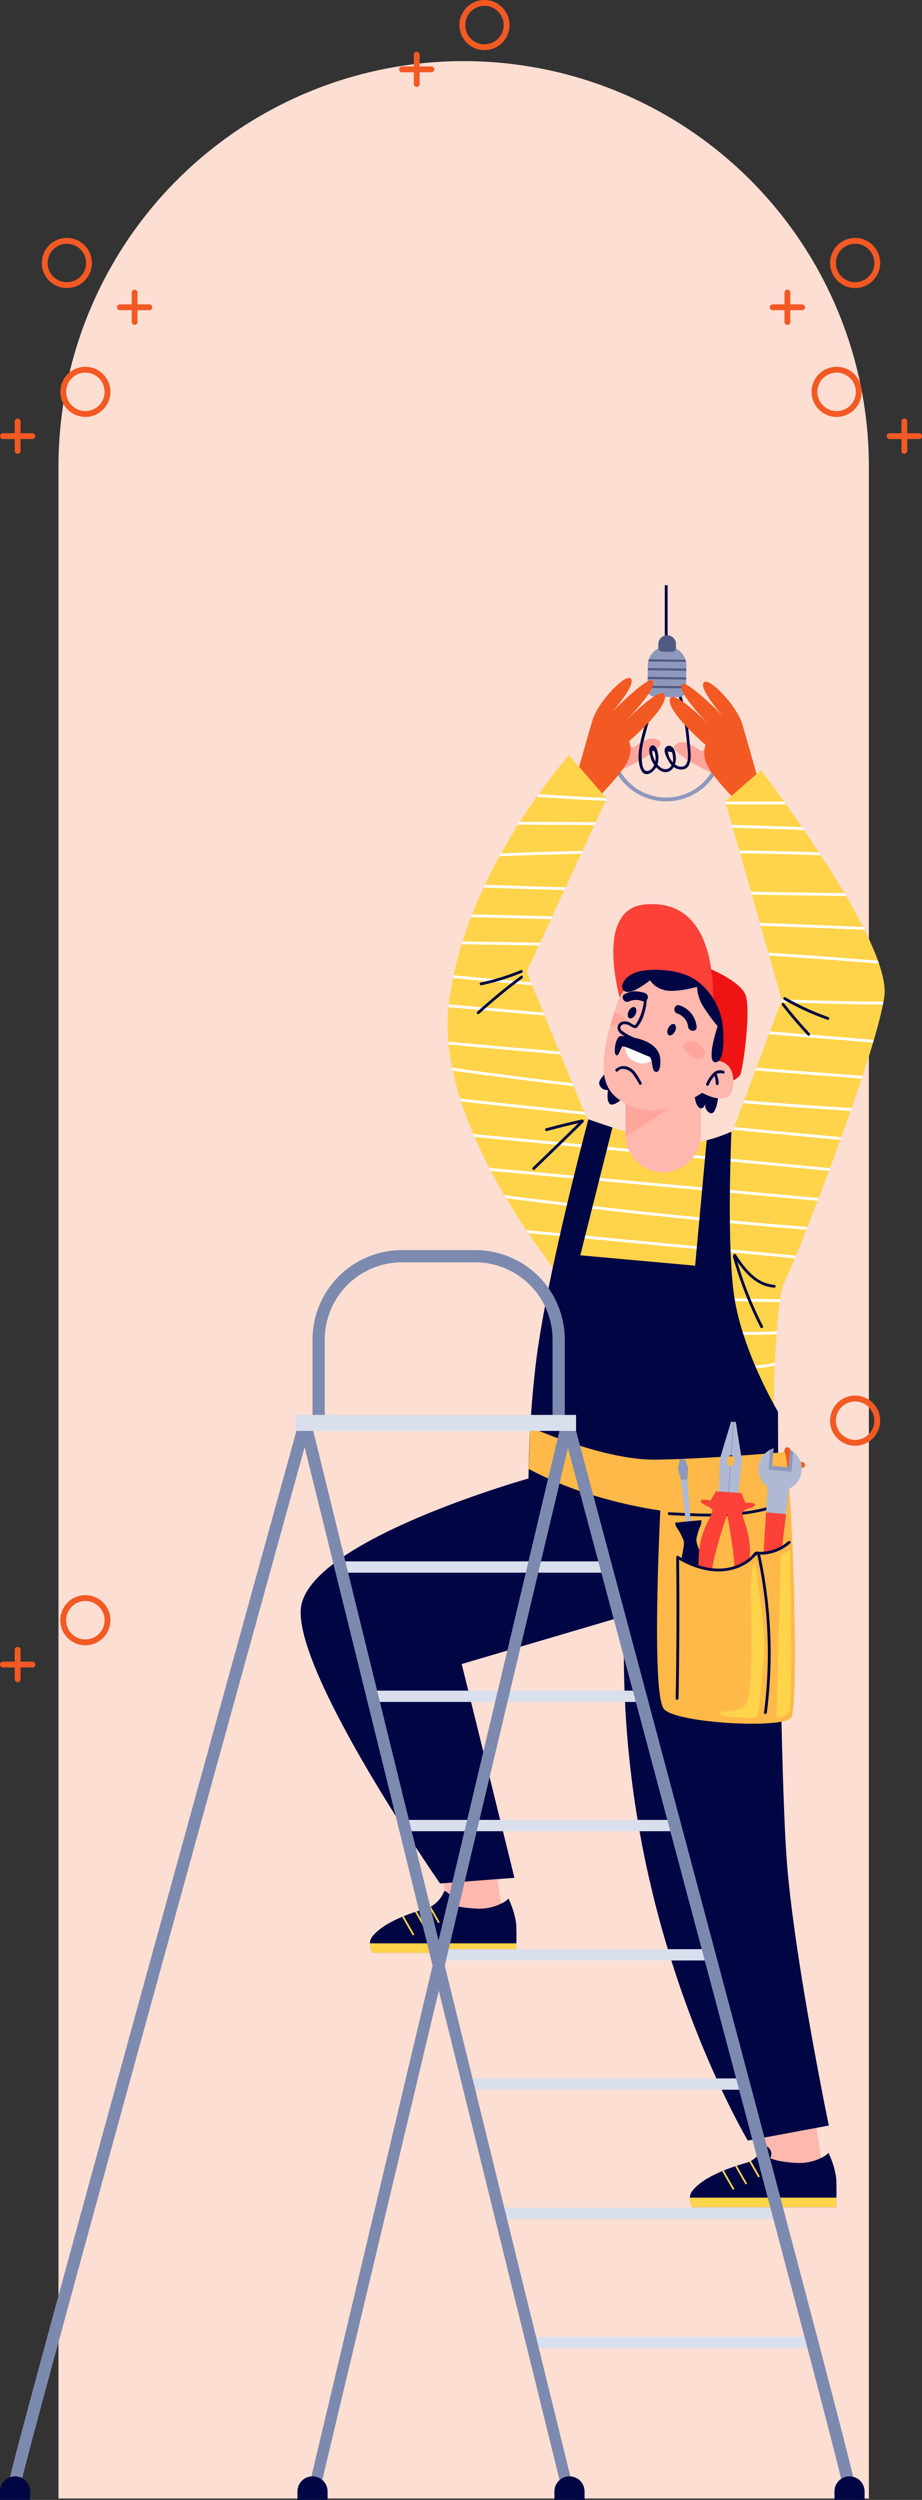 <svg xmlns="http://www.w3.org/2000/svg" xmlns:xlink="http://www.w3.org/1999/xlink" width="190" height="514.881" viewBox="0 0 190 514.881">
  <rect x="0" y="0" width="190" height="514.881" fill="#333333" stroke="none"/>
  <defs>
    <clipPath id="clip-path">
      <rect id="Rectángulo_403835" data-name="Rectángulo 403835" width="186.051" height="394.359" fill="none"/>
    </clipPath>
    <clipPath id="clip-path-2">
      <path id="Trazado_888527" data-name="Trazado 888527" d="M613.925,284.764c-2.048,19.25,12.622,41.958,21.495,53.722,3.732,4.95,6.438,7.963,6.438,7.963l-6.6,52.374,45.585,4.268s-.341-19.359.07-36.5c.283-11.73.919-22.422,2.258-25.18,3.3-6.789,19.01-47.331,20.562-58.775s-25.411-46.555-25.411-46.555l-7.371,6.4,11.639,40.929L672.506,310.37s-.1.05-.285.136a29.852,29.852,0,0,1-5.1,1.775,19.921,19.921,0,0,1-6.646.611c-3.327-.332-8.745-1.932-12.775-3.243-2.361-.766-4.246-1.433-4.958-1.69l-.306-.111-12.415-30.261L646.513,241.9l-7.759-8.923s-21.92,24.441-24.829,51.792" transform="translate(-613.731 -232.972)" fill="none"/>
    </clipPath>
  </defs>
  <g id="Grupo_1103024" data-name="Grupo 1103024" transform="translate(-1230 -1657.5)">
    <g id="Grupo_1102895" data-name="Grupo 1102895" transform="translate(0 -2856.911)">
      <path id="Rectángulo_403831" data-name="Rectángulo 403831" d="M83.5,0h0A83.5,83.5,0,0,1,167,83.5V502a0,0,0,0,1,0,0H0a0,0,0,0,1,0,0V83.5A83.5,83.5,0,0,1,83.5,0Z" transform="translate(1242.051 4527)" fill="#fcded3"/>
      <g id="Grupo_1102887" data-name="Grupo 1102887" transform="translate(210 -176.793)">
        <path id="Trazado_888482" data-name="Trazado 888482" d="M147.777,177.792a5.163,5.163,0,1,1,5.163-5.163,5.169,5.169,0,0,1-5.163,5.163m0-9.121a3.958,3.958,0,1,0,3.958,3.958,3.963,3.963,0,0,0-3.958-3.958" transform="translate(1048.445 4572.739)" fill="#f35923"/>
        <path id="Trazado_888483" data-name="Trazado 888483" d="M137.366,181.363a.6.6,0,0,1-.6-.6V174.7a.6.6,0,0,1,1.2,0v6.063a.6.6,0,0,1-.6.6" transform="translate(1044.896 4576.759)" fill="#f35923"/>
        <path id="Trazado_888484" data-name="Trazado 888484" d="M141.541,177.188h-6.063a.6.6,0,0,1,0-1.2h6.063a.6.6,0,0,1,0,1.2" transform="translate(1043.752 4577.904)" fill="#f35923"/>
      </g>
      <g id="Grupo_1102893" data-name="Grupo 1102893" transform="translate(133.615 -225.794)">
        <path id="Trazado_888482-2" data-name="Trazado 888482" d="M147.777,177.792a5.163,5.163,0,1,1,5.163-5.163,5.169,5.169,0,0,1-5.163,5.163m0-9.121a3.958,3.958,0,1,0,3.958,3.958,3.963,3.963,0,0,0-3.958-3.958" transform="translate(1048.445 4572.739)" fill="#f35923"/>
        <path id="Trazado_888483-2" data-name="Trazado 888483" d="M137.366,181.363a.6.6,0,0,1-.6-.6V174.7a.6.6,0,0,1,1.2,0v6.063a.6.6,0,0,1-.6.6" transform="translate(1044.896 4576.759)" fill="#f35923"/>
        <path id="Trazado_888484-2" data-name="Trazado 888484" d="M141.541,177.188h-6.063a.6.6,0,0,1,0-1.2h6.063a.6.6,0,0,1,0,1.2" transform="translate(1043.752 4577.904)" fill="#f35923"/>
      </g>
      <g id="Grupo_1102892" data-name="Grupo 1102892" transform="translate(210 61.646)">
        <path id="Trazado_888482-3" data-name="Trazado 888482" d="M147.777,177.792a5.163,5.163,0,1,1,5.163-5.163,5.169,5.169,0,0,1-5.163,5.163m0-9.121a3.958,3.958,0,1,0,3.958,3.958,3.963,3.963,0,0,0-3.958-3.958" transform="translate(1048.445 4572.739)" fill="#f35923"/>
        <path id="Trazado_888483-3" data-name="Trazado 888483" d="M137.366,181.363a.6.6,0,0,1-.6-.6V174.7a.6.6,0,0,1,1.2,0v6.063a.6.6,0,0,1-.6.6" transform="translate(1044.896 4576.759)" fill="#f35923"/>
        <path id="Trazado_888484-3" data-name="Trazado 888484" d="M141.541,177.188h-6.063a.6.6,0,0,1,0-1.2h6.063a.6.6,0,0,1,0,1.2" transform="translate(1043.752 4577.904)" fill="#f35923"/>
      </g>
      <g id="Grupo_1102889" data-name="Grupo 1102889" transform="translate(1238.615 4563.412)">
        <path id="Trazado_888482-4" data-name="Trazado 888482" d="M147.777,177.792a5.163,5.163,0,1,0-5.163-5.163,5.169,5.169,0,0,0,5.163,5.163m0-9.121a3.958,3.958,0,1,1-3.958,3.958,3.963,3.963,0,0,1,3.958-3.958" transform="translate(-142.614 -167.466)" fill="#f35923"/>
        <path id="Trazado_888483-4" data-name="Trazado 888483" d="M137.366,181.363a.6.6,0,0,0,.6-.6V174.7a.6.6,0,0,0-1.2,0v6.063a.6.6,0,0,0,.6.6" transform="translate(-118.244 -163.446)" fill="#f35923"/>
        <path id="Trazado_888484-4" data-name="Trazado 888484" d="M135.478,177.188h6.063a.6.6,0,0,0,0-1.2h-6.063a.6.6,0,0,0,0,1.2" transform="translate(-119.386 -162.301)" fill="#f35923"/>
      </g>
      <g id="Grupo_1102888" data-name="Grupo 1102888" transform="translate(1397.243 4589.953)">
        <path id="Trazado_888482-5" data-name="Trazado 888482" d="M147.777,177.792a5.163,5.163,0,1,0-5.163-5.163,5.169,5.169,0,0,0,5.163,5.163m0-9.121a3.958,3.958,0,1,1-3.958,3.958,3.963,3.963,0,0,1,3.958-3.958" transform="translate(-142.614 -167.466)" fill="#f35923"/>
        <path id="Trazado_888483-5" data-name="Trazado 888483" d="M137.366,181.363a.6.6,0,0,0,.6-.6V174.7a.6.6,0,0,0-1.2,0v6.063a.6.6,0,0,0,.6.6" transform="translate(-118.244 -163.446)" fill="#f35923"/>
        <path id="Trazado_888484-5" data-name="Trazado 888484" d="M135.478,177.188h6.063a.6.6,0,0,0,0-1.2h-6.063a.6.6,0,0,0,0,1.2" transform="translate(-119.386 -162.301)" fill="#f35923"/>
      </g>
      <g id="Grupo_1102890" data-name="Grupo 1102890" transform="translate(1230 4589.952)">
        <path id="Trazado_888482-6" data-name="Trazado 888482" d="M147.777,177.792a5.163,5.163,0,1,1,5.163-5.163,5.169,5.169,0,0,1-5.163,5.163m0-9.121a3.958,3.958,0,1,0,3.958,3.958,3.963,3.963,0,0,0-3.958-3.958" transform="translate(-130.183 -167.466)" fill="#f35923"/>
        <path id="Trazado_888483-6" data-name="Trazado 888483" d="M137.366,181.363a.6.6,0,0,1-.6-.6V174.7a.6.6,0,0,1,1.2,0v6.063a.6.6,0,0,1-.6.6" transform="translate(-133.732 -163.446)" fill="#f35923"/>
        <path id="Trazado_888484-6" data-name="Trazado 888484" d="M141.541,177.188h-6.063a.6.6,0,0,1,0-1.2h6.063a.6.6,0,0,1,0,1.2" transform="translate(-134.876 -162.301)" fill="#f35923"/>
      </g>
      <g id="Grupo_1102891" data-name="Grupo 1102891" transform="translate(1230 4842.952)">
        <path id="Trazado_888482-7" data-name="Trazado 888482" d="M147.777,177.792a5.163,5.163,0,1,1,5.163-5.163,5.169,5.169,0,0,1-5.163,5.163m0-9.121a3.958,3.958,0,1,0,3.958,3.958,3.963,3.963,0,0,0-3.958-3.958" transform="translate(-130.183 -167.466)" fill="#f35923"/>
        <path id="Trazado_888483-7" data-name="Trazado 888483" d="M137.366,181.363a.6.6,0,0,1-.6-.6V174.7a.6.6,0,0,1,1.2,0v6.063a.6.6,0,0,1-.6.6" transform="translate(-133.732 -163.446)" fill="#f35923"/>
        <path id="Trazado_888484-7" data-name="Trazado 888484" d="M141.541,177.188h-6.063a.6.6,0,0,1,0-1.2h6.063a.6.6,0,0,1,0,1.2" transform="translate(-134.876 -162.301)" fill="#f35923"/>
      </g>
    </g>
    <g id="Grupo_1102903" data-name="Grupo 1102903" transform="translate(1230 1778.021)">
      <g id="Grupo_1102898" data-name="Grupo 1102898">
        <g id="Grupo_1102897" data-name="Grupo 1102897" clip-path="url(#clip-path)">
          <path id="Trazado_888485" data-name="Trazado 888485" d="M933.988,220.541c-.1-.257-11.2-5.075-9.352-6.793s5.346,1.364,5.346,1.364l4.43-2.248Z" transform="translate(-785.497 -180.872)" fill="#ffa59c"/>
          <path id="Trazado_888486" data-name="Trazado 888486" d="M839.69,215.378c.1-.257,11.2-5.075,9.352-6.793s-5.346,1.364-5.346,1.364l-4.43-2.248Z" transform="translate(-713.133 -176.485)" fill="#ffa59c"/>
          <rect id="Rectángulo_403833" data-name="Rectángulo 403833" width="0.582" height="16.294" transform="translate(136.994)" fill="#000644"/>
          <path id="Trazado_888487" data-name="Trazado 888487" d="M847.129,163.5h-.14a11.734,11.734,0,0,1,.135-23.468h.14a11.734,11.734,0,0,1-.136,23.468m-10.96-11.863a10.958,10.958,0,1,0,3.3-7.711,10.887,10.887,0,0,0-3.3,7.711" transform="translate(-709.842 -118.986)" fill="#8e98bd"/>
          <path id="Trazado_888488" data-name="Trazado 888488" d="M883.793,146.277a52.125,52.125,0,0,1,1.737,9.787c.093,1.2.749,4.386-.813,4.813-1.465.4-2.884-1.489-3.057-2.794-.047-.354-.339-.309.354-.223.54.067.46.04.55.5a4.3,4.3,0,0,1,.087,1.466c-.171,1.194-1.208,2.06-2.392,1.358a4.2,4.2,0,0,1-1.628-2.232,2.836,2.836,0,0,1-.24-1.078c-.011-.1-.022-.191-.033-.286l.465.133a1.8,1.8,0,0,1,.158.639,3.434,3.434,0,0,1-.438,2.649,1.91,1.91,0,0,1-.884.751c-.811.265-1.109-.422-1.284-1.088a10.974,10.974,0,0,1,.187-4.8A56.766,56.766,0,0,1,879.9,145.73c.139-.348-.423-.5-.561-.155a66.985,66.985,0,0,0-2.984,8.554c-.57,2.277-1.31,5.226-.268,7.475.863,1.859,2.864.316,3.353-1.05a4.866,4.866,0,0,0-.154-3.3c-.22-.541-.772-1.063-1.285-.486-.471.529-.158,1.614.018,2.184a4.8,4.8,0,0,0,1.949,2.734c2.094,1.237,3.5-.966,3.263-2.878-.084-.693-.218-1.685-.906-2.056a.9.9,0,0,0-1.362.569c-.18.815.571,2.123,1.011,2.779a2.9,2.9,0,0,0,2.115,1.392c2.914.266,2.162-3.664,2.024-5.426a52.957,52.957,0,0,0-1.757-9.941.291.291,0,0,0-.561.154" transform="translate(-743.973 -123.532)" fill="#000644"/>
          <path id="Trazado_888489" data-name="Trazado 888489" d="M889.43,94.142l4.9.057a1.521,1.521,0,0,0,1.54-1.5l0-.293.005-.453.016-1.363.005-.453.016-1.361,0-.453.007-.568a4.007,4.007,0,0,0-.069-.795,3.826,3.826,0,0,0-.117-.455,3.972,3.972,0,0,0-7.54-.089,4.188,4.188,0,0,0-.126.453,4.067,4.067,0,0,0-.088.793l-.007.568-.005.453-.016,1.361-.007.453-.016,1.361,0,.455,0,.293a1.524,1.524,0,0,0,1.506,1.54" transform="translate(-754.479 -71.149)" fill="#8e98bd"/>
          <path id="Trazado_888490" data-name="Trazado 888490" d="M888.905,102.006l7.783.091a3.831,3.831,0,0,0-.117-.455l-7.54-.089a4.151,4.151,0,0,0-.126.453" transform="translate(-755.312 -86.291)" fill="#515a83"/>
          <rect id="Rectángulo_403834" data-name="Rectángulo 403834" width="0.453" height="7.941" transform="translate(133.493 17.529) rotate(-89.329)" fill="#515a83"/>
          <path id="Trazado_888491" data-name="Trazado 888491" d="M888.087,126.149l7.942.093.005-.453-7.941-.093Z" transform="translate(-754.617 -106.804)" fill="#515a83"/>
          <path id="Trazado_888492" data-name="Trazado 888492" d="M887.95,138.226l7.942.093,0-.453-7.943-.094Z" transform="translate(-754.5 -117.065)" fill="#515a83"/>
          <path id="Trazado_888493" data-name="Trazado 888493" d="M903.477,72.024l2.042.024a.794.794,0,0,0,.8-.785l.009-.794a1.815,1.815,0,1,0-3.631-.043l-.009.794a.794.794,0,0,0,.785.8" transform="translate(-767.027 -58.317)" fill="#515a83"/>
          <path id="Trazado_888494" data-name="Trazado 888494" d="M1025.612,1996.09l3.937,25.6-9.6,2.376-7.749-24.859Z" transform="translate(-860.074 -1696.099)" fill="#ffb8ae"/>
          <path id="Trazado_888495" data-name="Trazado 888495" d="M946.445,2150.456H976.1s.035-.828.054-1.948c.023-1.251.029-2.869-.054-4.1a17.334,17.334,0,0,0-1.583-5.119l-.555.5a10.1,10.1,0,0,1-6.207,1.552c-3.88-.194-5.237-.97-5.237-.97s1.009-1.682-1.2-2.7a6.334,6.334,0,0,1-2.789,3.28c-.109.058-.217.111-.33.161a4.7,4.7,0,0,1-.64.233c-.611.173-1.259.366-1.924.586l-.355.116c-.766.258-1.554.543-2.33.861-.114.045-.227.093-.341.14-2.493,1.048-4.857,2.4-6.161,4.087a2.364,2.364,0,0,0-.485,1.371,4.046,4.046,0,0,0,.485,1.948" transform="translate(-803.79 -1816.403)" fill="#000644"/>
          <path id="Trazado_888496" data-name="Trazado 888496" d="M945.963,2209.77h30.195c-.02,1.12-.055,1.948-.055,1.948H946.448a4.051,4.051,0,0,1-.484-1.948" transform="translate(-803.793 -1877.665)" fill="#ffd44a"/>
          <path id="Trazado_888497" data-name="Trazado 888497" d="M992.721,2176.32l-.317.183-2.208-3.844c.113-.048.226-.095.341-.141Z" transform="translate(-841.38 -1846.011)" fill="#ffd44a"/>
          <path id="Trazado_888498" data-name="Trazado 888498" d="M1010.44,2169.7l-.316.183-2.155-3.751.354-.116Z" transform="translate(-856.482 -1840.491)" fill="#ffd44a"/>
          <path id="Trazado_888499" data-name="Trazado 888499" d="M1029.561,2162.7l-.317.183-1.853-3.225c.112-.05.222-.1.329-.161Z" transform="translate(-872.986 -1834.95)" fill="#ffd44a"/>
          <path id="Trazado_888500" data-name="Trazado 888500" d="M586.773,1647.6l3.937,25.6-9.6,2.376-7.749-24.86Z" transform="translate(-487.187 -1399.983)" fill="#ffb8ae"/>
          <path id="Trazado_888501" data-name="Trazado 888501" d="M507.606,1801.966h29.655s.035-.828.054-1.948c.023-1.251.029-2.869-.054-4.1a17.334,17.334,0,0,0-1.583-5.119l-.555.5a10.1,10.1,0,0,1-6.207,1.552c-3.88-.194-5.237-.97-5.237-.97s1.009-1.682-1.2-2.7a6.334,6.334,0,0,1-2.789,3.28c-.109.058-.217.11-.33.161a4.675,4.675,0,0,1-.64.233c-.611.172-1.259.367-1.924.586l-.355.116c-.766.258-1.554.543-2.33.861-.114.045-.227.093-.341.14-2.493,1.047-4.857,2.4-6.161,4.087a2.364,2.364,0,0,0-.485,1.371,4.047,4.047,0,0,0,.485,1.948" transform="translate(-430.904 -1520.288)" fill="#000644"/>
          <path id="Trazado_888502" data-name="Trazado 888502" d="M507.124,1861.28h30.195c-.02,1.12-.055,1.948-.055,1.948H507.609a4.054,4.054,0,0,1-.485-1.948" transform="translate(-430.907 -1581.549)" fill="#ffd44a"/>
          <path id="Trazado_888503" data-name="Trazado 888503" d="M553.882,1827.83l-.316.182-2.208-3.844c.113-.047.227-.1.341-.141Z" transform="translate(-468.494 -1549.895)" fill="#ffd44a"/>
          <path id="Trazado_888504" data-name="Trazado 888504" d="M571.6,1821.215l-.317.182-2.155-3.751.354-.116Z" transform="translate(-483.595 -1544.375)" fill="#ffd44a"/>
          <path id="Trazado_888505" data-name="Trazado 888505" d="M590.722,1814.213l-.316.183-1.853-3.225q.168-.075.329-.161Z" transform="translate(-500.1 -1538.834)" fill="#ffd44a"/>
          <path id="Trazado_888506" data-name="Trazado 888506" d="M936.3,151.879s-1.94-6.983-3.1-10.863-6.983-9.893-7.953-8.535,3.88,6.789,3.88,6.789-8.082-8.212-8.5-6.24S926.6,141.4,926.6,141.4s-7.953-8.147-8.341-5.431,7.371,9.311,7.371,9.311a5.46,5.46,0,0,0,.388,4.268c1.164,2.522,6.4,7.759,6.4,7.759Z" transform="translate(-780.24 -112.404)" fill="#f35923"/>
          <path id="Trazado_888507" data-name="Trazado 888507" d="M791.753,146.716s1.94-6.983,3.1-10.863,6.983-9.893,7.953-8.535-3.88,6.789-3.88,6.789,8.082-8.212,8.5-6.24-5.981,8.373-5.981,8.373,7.953-8.147,8.341-5.431-7.371,9.311-7.371,9.311a5.46,5.46,0,0,1-.388,4.267c-1.164,2.522-6.4,7.759-6.4,7.759Z" transform="translate(-672.761 -108.017)" fill="#f35923"/>
          <path id="Trazado_888508" data-name="Trazado 888508" d="M641.857,346.45l-6.6,52.374,45.585,4.267s-.341-19.359.07-36.5c.283-11.73.919-22.422,2.258-25.18,3.3-6.789,19.01-47.331,20.562-58.776s-25.411-46.555-25.411-46.555l-7.371,6.4,11.639,40.929L672.506,310.37s-.1.051-.285.136a29.852,29.852,0,0,1-5.1,1.775,19.923,19.923,0,0,1-6.646.611c-3.327-.332-8.745-1.932-12.776-3.243-2.361-.766-4.246-1.433-4.958-1.69l-.307-.111-12.415-30.261L646.513,241.9l-7.759-8.923s-21.92,24.441-24.829,51.792c-2.048,19.25,12.622,41.957,21.495,53.722,3.732,4.95,6.438,7.963,6.438,7.963" transform="translate(-521.494 -197.959)" fill="#ffd44a"/>
        </g>
      </g>
      <g id="Grupo_1102900" data-name="Grupo 1102900" transform="translate(92.237 35.013)">
        <g id="Grupo_1102899" data-name="Grupo 1102899" clip-path="url(#clip-path-2)">
          <path id="Trazado_888509" data-name="Trazado 888509" d="M683.711,279q-28.215.349-56.39-1.7-8.041-.586-16.065-1.369c-.372-.036-.37.546,0,.582q28.085,2.731,56.331,3.073,8.061.095,16.123-.007a.291.291,0,0,0,0-.582" transform="translate(-611.392 -269.477)" fill="#fff"/>
          <path id="Trazado_888510" data-name="Trazado 888510" d="M684.334,325.591q-30.712-1.186-61.454-1.263-8.7-.021-17.4.048a.291.291,0,0,0,0,.582q30.734-.239,61.464.632,8.7.247,17.387.584c.375.014.374-.567,0-.582" transform="translate(-606.483 -310.594)" fill="#fff"/>
          <path id="Trazado_888511" data-name="Trazado 888511" d="M684.944,363.57q-32.44-1.243-64.912-.179-9.146.3-18.285.788c-.372.02-.375.6,0,.582q32.418-1.718,64.9-1.13,9.15.168,18.295.52c.375.014.374-.568,0-.582" transform="translate(-603.31 -343.372)" fill="#fff"/>
          <path id="Trazado_888512" data-name="Trazado 888512" d="M635.549,408.471q-19.444-.22-38.884-.648t-38.875-1.069q-11.022-.363-22.042-.793c-.375-.015-.374.567,0,.582q19.43.758,38.867,1.307t38.879.887q11.027.192,22.055.316a.291.291,0,0,0,0-.582" transform="translate(-547.229 -379.963)" fill="#fff"/>
          <path id="Trazado_888513" data-name="Trazado 888513" d="M617.089,451.783q-20.709-.9-41.427-1.594-20.814-.692-41.635-1.166-11.718-.266-23.436-.464a.291.291,0,0,0,0,.582q20.726.35,41.447.915,20.818.568,41.629,1.354,11.712.442,23.422.954c.374.017.374-.566,0-.582" transform="translate(-525.853 -416.159)" fill="#fff"/>
          <path id="Trazado_888514" data-name="Trazado 888514" d="M655.586,492.329q-19.872-1.717-39.793-2.773-20.014-1.058-40.056-1.441-11.272-.216-22.546-.217a.291.291,0,0,0,0,.582q19.946.006,39.883.675,20.03.675,40.031,2.025,11.248.759,22.48,1.732c.373.032.371-.55,0-.582" transform="translate(-562.051 -449.585)" fill="#fff"/>
          <path id="Trazado_888515" data-name="Trazado 888515" d="M642.441,533.562c-13.366-.048-26.725-.564-40.065-1.373s-26.675-1.911-39.992-3.115q-11.333-1.025-22.66-2.118c-.373-.035-.37.547,0,.582,13.313,1.265,26.626,2.529,39.956,3.609s26.664,1.974,40.022,2.5q11.364.446,22.739.5a.291.291,0,0,0,0-.582" transform="translate(-550.61 -482.771)" fill="#fff"/>
          <path id="Trazado_888516" data-name="Trazado 888516" d="M605.822,573.513q-21.224-1.694-42.443-3.453t-42.432-3.585q-11.957-1.029-23.911-2.079c-.373-.033-.371.549,0,.582q21.21,1.863,42.426,3.66t42.437,3.527q11.961.975,23.924,1.93c.373.03.372-.552,0-.582" transform="translate(-514.337 -514.586)" fill="#fff"/>
          <path id="Trazado_888517" data-name="Trazado 888517" d="M618.318,625.2q-20.629-1.5-41.245-3.171-20.713-1.677-41.411-3.521-11.649-1.038-23.293-2.129c-.373-.035-.37.547,0,.582q20.593,1.929,41.2,3.693,20.7,1.772,41.423,3.376,11.66.9,23.324,1.753c.374.027.372-.555,0-.582" transform="translate(-527.366 -558.758)" fill="#fff"/>
          <path id="Trazado_888518" data-name="Trazado 888518" d="M588.487,652.163q-20.871-1.183-41.683-3.2Q525.75,646.91,504.792,644q-11.683-1.624-23.326-3.515c-.366-.059-.524.5-.155.561q20.674,3.353,41.47,5.873,20.943,2.535,41.979,4.211,11.853.945,23.726,1.615c.374.021.373-.561,0-.582" transform="translate(-501.034 -579.236)" fill="#fff"/>
          <path id="Trazado_888519" data-name="Trazado 888519" d="M589.719,697.992q-20.793-1.893-41.567-3.982t-41.528-4.376q-11.722-1.291-23.436-2.646c-.371-.043-.368.539,0,.582q20.741,2.4,41.5,4.6t41.545,4.2q11.738,1.132,23.482,2.2c.373.034.371-.548,0-.582" transform="translate(-502.572 -618.752)" fill="#fff"/>
          <path id="Trazado_888520" data-name="Trazado 888520" d="M662.528,753.629l-71.57-6.84-20.393-1.949c-.373-.036-.37.546,0,.582l71.57,6.84,20.394,1.949c.373.036.37-.547,0-.582" transform="translate(-576.815 -667.91)" fill="#fff"/>
          <path id="Trazado_888521" data-name="Trazado 888521" d="M659.444,797.692l-70.805-6.483-20.01-1.832c-.373-.034-.37.548,0,.582l70.805,6.483,20.01,1.832c.373.034.37-.548,0-.582" transform="translate(-575.17 -705.754)" fill="#fff"/>
          <path id="Trazado_888522" data-name="Trazado 888522" d="M648.419,827.8q-34.153-2.575-68.133-7-9.692-1.263-19.364-2.678c-.366-.054-.524.507-.155.561q33.929,4.956,68.093,8.071,9.773.889,19.559,1.625c.374.028.372-.554,0-.582" transform="translate(-568.548 -730.179)" fill="#fff"/>
          <path id="Trazado_888523" data-name="Trazado 888523" d="M636.843,875.92l-67.037-6.348-18.878-1.788c-.372-.035-.37.547,0,.582l67.037,6.348,18.878,1.788c.373.035.37-.547,0-.582" transform="translate(-560.13 -772.377)" fill="#fff"/>
          <path id="Trazado_888524" data-name="Trazado 888524" d="M979.635,975.128q-10.919.178-21.822-.576c-.374-.026-.372.556,0,.582q10.894.753,21.822.576a.291.291,0,0,0,0-.582" transform="translate(-905.864 -863.1)" fill="#fff"/>
          <path id="Trazado_888525" data-name="Trazado 888525" d="M975.61,1019.9a103.551,103.551,0,0,1-19.794-.17c-.372-.039-.369.543,0,.582a103.541,103.541,0,0,0,19.794.17c.37-.032.374-.615,0-.582" transform="translate(-904.168 -901.488)" fill="#fff"/>
          <path id="Trazado_888526" data-name="Trazado 888526" d="M1023.323,1056.684a22.554,22.554,0,0,1-11.242,1.809c-.373-.035-.37.547,0,.582a23.129,23.129,0,0,0,11.535-1.888c.342-.151.046-.652-.294-.5" transform="translate(-951.977 -932.865)" fill="#fff"/>
        </g>
      </g>
      <g id="Grupo_1102902" data-name="Grupo 1102902">
        <g id="Grupo_1102901" data-name="Grupo 1102901" clip-path="url(#clip-path)">
          <path id="Trazado_888528" data-name="Trazado 888528" d="M441.04,889.32l15.324-1.164L445.5,844.123l33.558-9.893a208.687,208.687,0,0,0,5.625,56.448c7.371,30.843,19.786,51.6,19.786,51.6l16.682-3.1s-6.789-32.782-8.535-52.956-1.94-94.08-1.94-94.08-.343-.572-.9-1.589c-2.05-3.75-6.995-13.542-8.217-22.853-1.273-9.7-.72-27.235-.479-33.229a29.836,29.836,0,0,1-5.1,1.775l-2.378,25.828-23.665-2.134,6.623-26.327c-2.361-.766-4.246-1.434-4.958-1.69-1.5,5.709-4.7,18.182-7.327,30.528-1.466,6.913-2.753,13.786-3.455,19.408a219.593,219.593,0,0,0-1.552,24.053s-46.361,13-46.943,27.157S441.04,889.32,441.04,889.32" transform="translate(-350.355 -621.92)" fill="#000644"/>
          <path id="Trazado_888529" data-name="Trazado 888529" d="M1074.11,565.072a52.978,52.978,0,0,0,8.98,4.125c.354.124.506-.438.155-.561a52.135,52.135,0,0,1-8.841-4.066.291.291,0,0,0-.294.5" transform="translate(-912.563 -479.686)" fill="#000644"/>
          <path id="Trazado_888530" data-name="Trazado 888530" d="M1071.984,572.938q2.5,3.2,5.278,6.172c.256.274.667-.138.411-.411q-2.773-2.971-5.278-6.172c-.23-.295-.64.12-.411.412" transform="translate(-910.819 -486.396)" fill="#000644"/>
          <path id="Trazado_888531" data-name="Trazado 888531" d="M662.821,535.1q-4.678,3.476-8.993,7.4c-.278.253.135.663.411.411q4.255-3.873,8.875-7.309c.3-.221.007-.726-.294-.5" transform="translate(-555.487 -454.631)" fill="#000644"/>
          <path id="Trazado_888532" data-name="Trazado 888532" d="M666.241,527.38a47.437,47.437,0,0,1-8.3,2.559c-.366.077-.211.638.155.561a47.421,47.421,0,0,0,8.3-2.559c.341-.141.192-.7-.155-.561" transform="translate(-558.882 -448.101)" fill="#000644"/>
          <path id="Trazado_888533" data-name="Trazado 888533" d="M1013.808,922.789c-3.7-.264-6.045-3.378-7.91-6.241-.2-.313-.708-.021-.5.294,1.992,3.057,4.479,6.249,8.412,6.529.374.026.372-.556,0-.582" transform="translate(-854.254 -778.687)" fill="#000644"/>
          <path id="Trazado_888534" data-name="Trazado 888534" d="M1004.9,918.26a79.413,79.413,0,0,0,5.681,14.574c.17.334.672.04.5-.294a78.635,78.635,0,0,1-5.622-14.436.291.291,0,0,0-.561.155" transform="translate(-853.864 -779.949)" fill="#000644"/>
          <path id="Trazado_888535" data-name="Trazado 888535" d="M739.926,732.8q-4.988,4.907-10.035,9.754c-.271.26.141.671.412.411q5.047-4.846,10.035-9.754c.267-.263-.144-.674-.411-.411" transform="translate(-620.121 -622.595)" fill="#000644"/>
          <path id="Trazado_888536" data-name="Trazado 888536" d="M754.98,732.268q-3.7.826-7.356,1.808a.291.291,0,0,0,.155.561q3.659-.982,7.356-1.808c.365-.082.211-.643-.155-.561" transform="translate(-635.089 -622.209)" fill="#000644"/>
          <path id="Trazado_888537" data-name="Trazado 888537" d="M739.6,1168.428a94.492,94.492,0,0,0,12.415,2.716s-1.94,38.02.776,40.93a4.317,4.317,0,0,0,1.562.9c4.782,1.849,17.578,2.636,22.637,1.655a3.494,3.494,0,0,0,1.988-.813c1.746-2.328.194-52.181-1.358-54.7,0,0-.475.043-1.321.113l-1.125.095c-4.737.388-15.441,1.2-23.935,1.344-9.458.163-22.2-5.02-26.028-6.677l-.33,8.593a74.818,74.818,0,0,0,14.719,5.843" transform="translate(-615.942 -980.559)" fill="#ffb948"/>
          <path id="Trazado_888538" data-name="Trazado 888538" d="M939.092,1257.236c-7.39,2.763-15.374,2.39-23.115,1.976-.374-.02-.373.562,0,.582,7.789.417,15.834.784,23.27-2,.348-.13.2-.693-.155-.561" transform="translate(-778.077 -1068.27)" fill="#000644"/>
          <path id="Trazado_888539" data-name="Trazado 888539" d="M929.552,1199.353l.591,2.087.023.193,1.006,8.575.079.674.965-.093-.052-.677-.655-8.609-.015-.193.181-2.161-.766-1.875-.966.093Z" transform="translate(-789.851 -1017.336)" fill="#afb9d3"/>
          <path id="Trazado_888540" data-name="Trazado 888540" d="M929.552,1199.353l.591,2.087.023.193,1.344-.13-.015-.193.181-2.161-.766-1.875-.966.093Z" transform="translate(-789.851 -1017.336)" fill="#8e98bd"/>
          <path id="Trazado_888541" data-name="Trazado 888541" d="M926.927,1289.57a11,11,0,0,0-.022,3.218,27.4,27.4,0,0,0,1.525,5.7l3.089-.3a27.4,27.4,0,0,0,.406-5.886,11,11,0,0,0-.638-3.154c-.6-1.774-1.4-3.166-1.23-4.071a13.466,13.466,0,0,1,.9-2.815,2.592,2.592,0,0,0,.1-.984l-5.406.522a2.6,2.6,0,0,0,.286.947,13.443,13.443,0,0,1,1.42,2.591c.336.856-.174,2.375-.427,4.231" transform="translate(-786.533 -1088.716)" fill="#000644"/>
          <path id="Trazado_888542" data-name="Trazado 888542" d="M933.395,1337.285a27.39,27.39,0,0,0,1.525,5.7l3.089-.3a27.4,27.4,0,0,0,.406-5.885,11,11,0,0,0-.638-3.154l-4.36.421a11,11,0,0,0-.022,3.218" transform="translate(-793.023 -1133.213)" fill="#000644"/>
          <path id="Trazado_888543" data-name="Trazado 888543" d="M985.882,1154.09l-.158,6.653-.018.739,1.887.07.082,0,.082.009,1.879.188.083-.735.747-6.612-1.265-7.984-.983-.067Zm3.019.371c-.04.591-.36,1.056-.733,1.093a.337.337,0,0,1-.082,0,.351.351,0,0,1-.081-.014c-.364-.087-.618-.592-.577-1.183s.36-1.056.733-1.094a.332.332,0,0,1,.082,0,.338.338,0,0,1,.081.014c.364.088.618.592.577,1.183" transform="translate(-837.565 -974.068)" fill="#afb9d3"/>
          <path id="Trazado_888544" data-name="Trazado 888544" d="M1002.5,1146.538l-.47,6.886a.35.35,0,0,1,.083,0,.344.344,0,0,1,.081.014l.47-6.886Z" transform="translate(-851.434 -974.225)" fill="#8e98bd"/>
          <path id="Trazado_888545" data-name="Trazado 888545" d="M998.756,1207.52a.351.351,0,0,1-.081-.014l-.41,6.008.082,0,.082.009.41-6.009a.349.349,0,0,1-.082,0" transform="translate(-848.236 -1026.031)" fill="#8e98bd"/>
          <path id="Trazado_888546" data-name="Trazado 888546" d="M957.618,1243.913c.119.666,2.073.964,2.345,1.805s-2.572,3.938-2.777,9.353c0,.082-.006.164-.009.246-.209,5.283-.583,8.932,1.653,9.409,2.3.489,1.065-3.547,1.091-6.342a15.147,15.147,0,0,1,.463-2.848c.732-3.13,2.125-7.405,2.648-8.98.3,1.632,1.1,6.056,1.4,9.257a15.157,15.157,0,0,1,.071,2.884c-.354,2.773-2.124,6.6.219,6.432,2.28-.168,2.406-3.834,2.916-9.1.009-.082.016-.163.025-.245.533-5.393-1.864-8.847-1.481-9.644s2.36-.826,2.568-1.47-1.943-.462-1.943-.462l-.848-2.032-5.24-.358-1.117,1.9s-2.107-.473-1.988.193" transform="translate(-813.186 -1055.189)" fill="#fc4138"/>
          <path id="Trazado_888547" data-name="Trazado 888547" d="M1022.325,1219.923a4.081,4.081,0,0,0,1.845,3.8,4.19,4.19,0,0,0,.545.3l.187-2.045,2.646.242-.187,2.045a4.222,4.222,0,0,0,.589-.192,4.077,4.077,0,0,0,.264-7.414l.672-5.6,1.763-14.7.631-5.261a4.456,4.456,0,0,0,.855-7.6,4.338,4.338,0,0,0-.63-.4l-.332,3.631-3.4-.311.332-3.631a4.514,4.514,0,0,0-.693.283,4.455,4.455,0,0,0-.535,7.628l-.335,5.288-.932,14.78-.354,5.628a4.076,4.076,0,0,0-2.929,3.544" transform="translate(-868.666 -1005.015)" fill="#afb9d3"/>
          <path id="Trazado_888548" data-name="Trazado 888548" d="M1045.2,1270.6l-.932,14.779,3.277.3,1.763-14.7Z" transform="translate(-887.33 -1079.64)" fill="#fc4138"/>
          <path id="Trazado_888549" data-name="Trazado 888549" d="M1054.124,1183.056l-.376,4.118,4.725.432.376-4.118a4.341,4.341,0,0,0-.63-.4l-.332,3.631-3.4-.311.332-3.631a4.49,4.49,0,0,0-.693.283" transform="translate(-895.381 -1005.015)" fill="#8e98bd"/>
          <path id="Trazado_888550" data-name="Trazado 888550" d="M1034.923,1438.7l-.227,2.481a4.2,4.2,0,0,0,.545.3l.187-2.045,2.646.242-.187,2.045a4.219,4.219,0,0,0,.589-.192l.227-2.481Z" transform="translate(-879.192 -1222.481)" fill="#8e98bd"/>
          <path id="Trazado_888551" data-name="Trazado 888551" d="M952.293,1316.842l-.582-.97-2.91,1.5-2.667.1-1.115.631-3.395,2.231-3.589.63-3.152-.242-3.346-1.115-1.552-.776-.582-.243-.1,1.067.048,14.645,10.523,6.6,9.7-.776,2.716-5.043Z" transform="translate(-789.642 -1118.11)" fill="#ffb948"/>
          <path id="Trazado_888552" data-name="Trazado 888552" d="M950.313,1309.936a8.741,8.741,0,0,1-5.833,2.162c-.292,0-.673-.122-.941.018-.293.153-.576.662-.819.894a8.827,8.827,0,0,1-2.6,1.7c-4.156,1.8-8.725.483-12.436-1.736a.291.291,0,0,0-.294.5c3.816,2.281,8.5,3.609,12.784,1.84a9.728,9.728,0,0,0,2.291-1.319c.427-.333.761-.766,1.174-1.1.435-.357,1.062-.193,1.608-.232a9.4,9.4,0,0,0,5.479-2.311c.284-.245-.129-.656-.411-.412" transform="translate(-787.894 -1113.003)" fill="#000644"/>
          <path id="Trazado_888553" data-name="Trazado 888553" d="M1038.3,1326.614a95.651,95.651,0,0,1,1.393,32.538c-.047.37.535.367.582,0a96.116,96.116,0,0,0-1.414-32.692c-.08-.366-.641-.211-.561.155" transform="translate(-882.249 -1126.929)" fill="#000644"/>
          <path id="Trazado_888554" data-name="Trazado 888554" d="M926.609,1330.419q.163,14.549-.106,29.1a.291.291,0,0,0,.582,0q.268-14.547.105-29.1a.291.291,0,0,0-.582,0" transform="translate(-787.26 -1130.232)" fill="#000644"/>
          <path id="Trazado_888555" data-name="Trazado 888555" d="M1067.546,1321.68s.776,32.588-.194,33.558a3.972,3.972,0,0,1-2.522.97l.873-33.17Z" transform="translate(-904.797 -1123.046)" fill="#ffd44a"/>
          <path id="Trazado_888556" data-name="Trazado 888556" d="M994.529,1339.75s2.134,14.161,1.94,17.458-1.164,14.161-1.552,14.354-7.371.194-7.565-.776,4.074.388,5.431-2.134.97-15.518.97-19.4-.194-9.117.776-9.5" transform="translate(-838.958 -1138.4)" fill="#ffd44a"/>
          <path id="Trazado_888557" data-name="Trazado 888557" d="M865.431,687.4h0a7.759,7.759,0,0,0,7.759-7.759v-13H857.672v13a7.759,7.759,0,0,0,7.759,7.759" transform="translate(-728.773 -566.458)" fill="#ffb8ae"/>
          <path id="Trazado_888558" data-name="Trazado 888558" d="M857.672,688.616l13.578,1.16c-.138,0-8.706,5.752-13.578,9.03Z" transform="translate(-728.773 -585.124)" fill="#ffa59c"/>
          <path id="Trazado_888559" data-name="Trazado 888559" d="M956.848,684.27s-.388,4.656-1.746,4.074a1.628,1.628,0,0,1-.97-1.94s-.582,1.746-1.552.582-.776-4.85-.776-4.85Z" transform="translate(-808.745 -579.618)" fill="#000644"/>
          <path id="Trazado_888560" data-name="Trazado 888560" d="M824.082,661.588s-3.173,2.426-2.416,3.6a1.682,1.682,0,0,0,1.7.953s-.661,3.944,1.537,2.786a8.436,8.436,0,0,0,3.228-3.037Z" transform="translate(-698.079 -562.158)" fill="#000644"/>
          <path id="Trazado_888561" data-name="Trazado 888561" d="M914.478,517.315s8.729,3.1,9.7,6.6-.582,14.742-1.164,16.1-5.043,2.716-5.043,2.716-11.251-17.264-11.251-17.652,3.3-8.147,3.3-8.147Z" transform="translate(-770.449 -439.238)" fill="#ef1414"/>
          <path id="Trazado_888562" data-name="Trazado 888562" d="M861.4,458.9c-.052-.205,2.328-23.277-14-21.715-10.845,1.037-4.751,20.656-4.751,20.656Z" transform="translate(-714.559 -371.419)" fill="#fc4138"/>
          <path id="Trazado_888563" data-name="Trazado 888563" d="M841.012,534.931c-4.854-.137-8.9.885-10.531,5.461a52.729,52.729,0,0,0-2.757,10.542c-.776,6.6,1.261,9.214,6.11,11.154,6.038,2.415,14.063-3.007,14.063-3.007s6.013,3.492,6.4-1.552-3.3-5.043-3.3-5.043,3.783-17.167-9.99-17.555" transform="translate(-703.19 -454.527)" fill="#ffb8ae"/>
          <path id="Trazado_888564" data-name="Trazado 888564" d="M971.76,664.917a1.948,1.948,0,0,0-2.036.368,7.044,7.044,0,0,0-1.541,2.276c-.155.338.346.634.5.294a8.071,8.071,0,0,1,.994-1.652,1.624,1.624,0,0,1,1.926-.724.291.291,0,0,0,.155-.561" transform="translate(-822.65 -564.88)" fill="#000644"/>
          <path id="Trazado_888565" data-name="Trazado 888565" d="M978.445,668.223a4.288,4.288,0,0,1,.425,1.884c.028.371.61.374.582,0a4.953,4.953,0,0,0-.505-2.177.291.291,0,0,0-.5.294" transform="translate(-831.36 -567.427)" fill="#000644"/>
          <path id="Trazado_888566" data-name="Trazado 888566" d="M849.118,662.633c-.674-1.122-1.27-2.562-2.532-3.138a2.427,2.427,0,0,0-2.815.344c-.245.281.165.695.411.411.846-.974,2.385-.312,3.06.488a16.462,16.462,0,0,1,1.373,2.187.291.291,0,0,0,.5-.294" transform="translate(-716.897 -560.137)" fill="#000644"/>
          <path id="Trazado_888567" data-name="Trazado 888567" d="M915.181,602.184c-.307.625-.245,1.285.14,1.474s.945-.164,1.253-.789.245-1.285-.139-1.474-.946.164-1.253.789" transform="translate(-777.473 -510.969)" fill="#000644"/>
          <path id="Trazado_888568" data-name="Trazado 888568" d="M860.971,578.952c-.307.625-.245,1.285.139,1.474s.945-.164,1.253-.788.245-1.285-.139-1.474-.946.164-1.253.788" transform="translate(-731.41 -491.229)" fill="#000644"/>
          <path id="Trazado_888569" data-name="Trazado 888569" d="M929.264,579.956a5.129,5.129,0,0,0-3.516-4.4c-1.069-.354-1.527,1.331-.464,1.684a3.309,3.309,0,0,1,2.235,2.719c.12,1.105,1.867,1.117,1.746,0" transform="translate(-785.711 -489.013)" fill="#000644"/>
          <path id="Trazado_888570" data-name="Trazado 888570" d="M858.334,556.873a7.111,7.111,0,0,0-2.2-.376,5.025,5.025,0,0,0-1.963.582c-1.016.479-.13,1.985.881,1.508a3.622,3.622,0,0,1,2.815-.03.874.874,0,0,0,.464-1.683" transform="translate(-725.419 -472.859)" fill="#000644"/>
          <path id="Trazado_888571" data-name="Trazado 888571" d="M872.4,546.14c-2.2.244.356-7.4.356-7.4a41.6,41.6,0,0,1-3.071-4.235,8.34,8.34,0,0,1-1.164-3.88s-4.85,1.358-6.983.582a4.809,4.809,0,0,1-2.716-1.94s-3.492,2.91-5.043,2.328-.388-3.3,2.522-4.074,8.729-.582,12.027,1.746a13.505,13.505,0,0,1,5.432,8.923c.388,2.91.388,7.759-1.358,7.953" transform="translate(-724.875 -447.89)" fill="#000644"/>
          <path id="Trazado_888572" data-name="Trazado 888572" d="M936.879,625.872c-.4.964,3.3,4.074,4.267,2.134s-3.3-4.462-4.267-2.134" transform="translate(-796.05 -531.016)" fill="#ffa59c"/>
          <path id="Trazado_888573" data-name="Trazado 888573" d="M837.06,588.806c1.016.2,2.442.295,2.807-.675.417-1.113-1.164-1.529-2.089-1.674Z" transform="translate(-711.259 -498.319)" fill="#ffa59c"/>
          <path id="Trazado_888574" data-name="Trazado 888574" d="M852.136,561.489a10.45,10.45,0,0,1-1.315,5.213c-.124.219-.347.732-.646.772-.215.029-.877-.511-1.114-.6a2.12,2.12,0,0,0-1.3-.128,1.31,1.31,0,0,0-1.023,1.641c.358,1.04,2.041,1.778,2.975,2.112.353.126.505-.436.155-.561a8.4,8.4,0,0,1-1.8-.977c-.437-.294-1.146-.716-.634-1.384.31-.4.975-.3,1.372-.17.623.2,1.338,1.06,1.957.482a7.2,7.2,0,0,0,1.4-2.765,11.225,11.225,0,0,0,.563-3.636.291.291,0,0,0-.582,0" transform="translate(-719.424 -476.865)" fill="#000644"/>
          <path id="Trazado_888575" data-name="Trazado 888575" d="M856.737,631.477a3.376,3.376,0,0,0,2.328,3.3,3.031,3.031,0,0,0,3.734-.824Z" transform="translate(-727.975 -536.573)" fill="#fff"/>
          <path id="Trazado_888576" data-name="Trazado 888576" d="M852.3,622.386c.113.792.129,3.1-.905,2.91s-.453-2.845-1.423-3.168-5.043-2.263-5.431-2.069-.776,2.328-1.358,1.746,0-3.88.97-3.88,7.565.388,8.147,4.461" transform="translate(-716.264 -525.057)" fill="#000644"/>
          <rect id="Rectángulo_403836" data-name="Rectángulo 403836" width="56.254" height="2.328" transform="translate(69.347 201.059)" fill="#d9dfed"/>
          <rect id="Rectángulo_403837" data-name="Rectángulo 403837" width="56.254" height="2.328" transform="translate(82.441 254.307)" fill="#d9dfed"/>
          <rect id="Rectángulo_403838" data-name="Rectángulo 403838" width="56.254" height="2.328" transform="translate(76.622 227.683)" fill="#d9dfed"/>
          <rect id="Rectángulo_403839" data-name="Rectángulo 403839" width="56.254" height="2.328" transform="translate(89.424 280.93)" fill="#d9dfed"/>
          <rect id="Rectángulo_403840" data-name="Rectángulo 403840" width="56.254" height="2.328" transform="translate(103.973 334.178)" fill="#d9dfed"/>
          <rect id="Rectángulo_403841" data-name="Rectángulo 403841" width="56.254" height="2.328" transform="translate(97.184 307.554)" fill="#d9dfed"/>
          <rect id="Rectángulo_403842" data-name="Rectángulo 403842" width="56.254" height="2.328" transform="translate(110.18 360.801)" fill="#d9dfed"/>
          <path id="Trazado_888577" data-name="Trazado 888577" d="M462.474,1362.39l2.448.173L410.7,1142.214h51.544c19.788,73.9,56.913,213.016,57.422,216.689a.739.739,0,0,1-.006-.112h2.522c0-.485,0-1.62-28.9-110.117-14.262-53.55-28.711-107.509-28.855-108.048l-.25-.935h-56.7l.384,1.562Z" transform="translate(-346.243 -968.408)" fill="#7d8aaf"/>
          <path id="Trazado_888578" data-name="Trazado 888578" d="M76.5,1362.379l53.034-222.688H72.857l-.256.925c-.149.539-15.083,54.5-29.825,108.048-29.869,108.5-29.869,109.641-29.869,110.127h2.522a.754.754,0,0,1-.007.117c.537-3.71,38.906-142.813,59.354-216.7h51.566l-52.3,220.36Z" transform="translate(-10.967 -968.408)" fill="#7d8aaf"/>
          <path id="Trazado_888579" data-name="Trazado 888579" d="M428.514,929.665a18.449,18.449,0,0,1,18.428-18.428h15.13A18.449,18.449,0,0,1,480.5,929.665v18.622H428.514Zm49.465,0a15.924,15.924,0,0,0-15.906-15.906h-15.13a15.924,15.924,0,0,0-15.906,15.906v16.1h46.943Z" transform="translate(-364.113 -774.288)" fill="#7d8aaf"/>
          <path id="Trazado_888580" data-name="Trazado 888580" d="M1144.209,2596.582h6.207v-1.746a3.1,3.1,0,1,0-6.207,0Z" transform="translate(-972.247 -2202.222)" fill="#000644"/>
          <path id="Trazado_888581" data-name="Trazado 888581" d="M760.224,2596.582h6.207v-1.746a3.1,3.1,0,1,0-6.207,0Z" transform="translate(-645.97 -2202.222)" fill="#000644"/>
          <path id="Trazado_888582" data-name="Trazado 888582" d="M407.862,2596.582h6.207v-1.746a3.1,3.1,0,1,0-6.207,0Z" transform="translate(-346.565 -2202.222)" fill="#000644"/>
          <path id="Trazado_888583" data-name="Trazado 888583" d="M0,2596.582H6.207v-1.746a3.1,3.1,0,1,0-6.207,0Z" transform="translate(0 -2202.222)" fill="#000644"/>
          <rect id="Rectángulo_403843" data-name="Rectángulo 403843" width="57.806" height="3.298" transform="translate(60.909 170.896)" fill="#d9dfed"/>
        </g>
      </g>
    </g>
  </g>
</svg>
